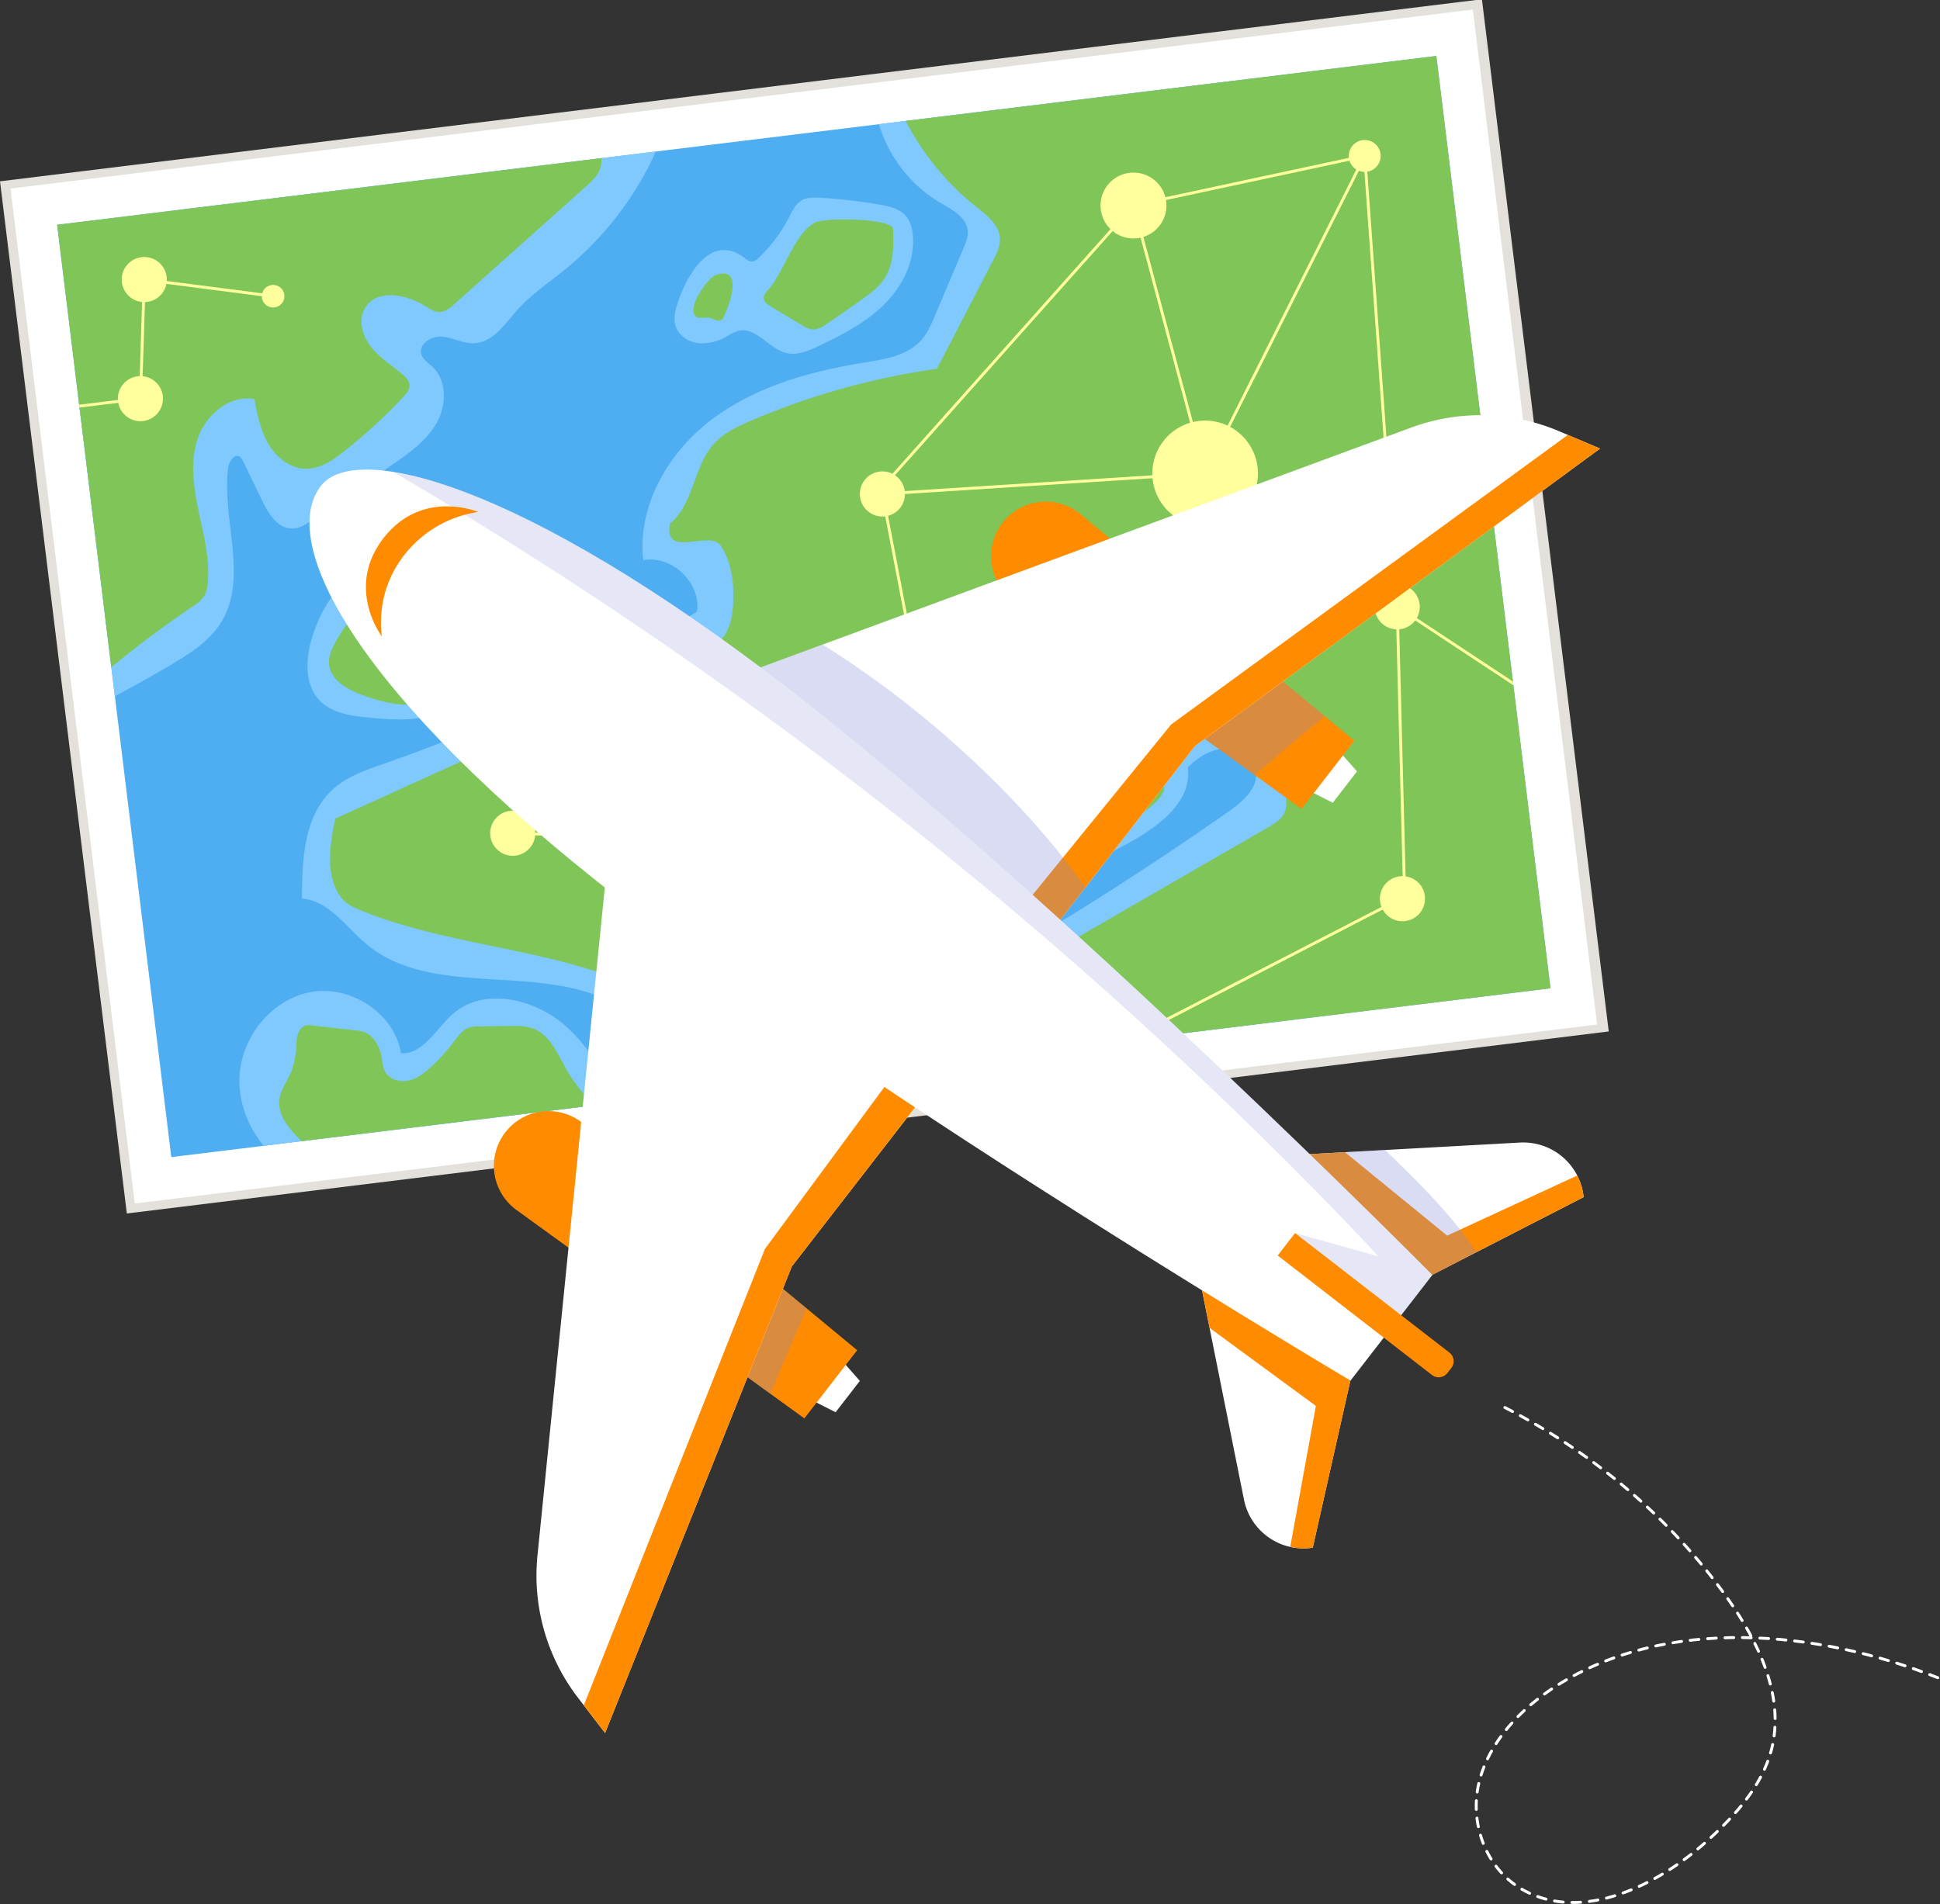 <svg xmlns="http://www.w3.org/2000/svg" xmlns:xlink="http://www.w3.org/1999/xlink" width="667.331" height="655.082" viewBox="0 0 667.331 655.082">
  <rect x="0" y="0" width="667.331" height="655.082" fill="#333333" stroke="none"/>
  <defs>
    <clipPath id="clip-path">
      <rect id="Rectangle_2890" data-name="Rectangle 2890" width="477.961" height="323.155" transform="translate(0 58.078) rotate(-6.979)" fill="#4eaef1"/>
    </clipPath>
    <clipPath id="clip-path-2">
      <path id="Path_7805" data-name="Path 7805" d="M715.075,327.917l18.168-23.454-94.363-78.082a18.79,18.79,0,0,0-26.667,3.109h0a18.8,18.8,0,0,0,3.973,26.825Z" transform="translate(-608.277 -222.204)" fill="#4c37ae"/>
    </clipPath>
    <clipPath id="clip-path-3">
      <path id="Path_7809" data-name="Path 7809" d="M698,230.587l85.7-4.729a20.891,20.891,0,0,1,21.872,18.224l.069.548-74.234,38.1Z" transform="translate(-698.001 -225.825)" fill="#b0eeff"/>
    </clipPath>
    <clipPath id="clip-path-4">
      <path id="Path_7812" data-name="Path 7812" d="M689.249,238.824l16.863,84.16A20.881,20.881,0,0,0,729.223,339.6l.548-.068L748.1,258.123Z" transform="translate(-689.249 -238.824)" fill="#b0eeff"/>
    </clipPath>
    <clipPath id="clip-path-5">
      <path id="Path_7816" data-name="Path 7816" d="M772.5,257.51l18.164-23.457L696.3,155.975a18.793,18.793,0,0,0-26.668,3.109h0a18.8,18.8,0,0,0,3.973,26.825Z" transform="translate(-665.698 -151.799)" fill="#4c37ae"/>
    </clipPath>
    <clipPath id="clip-path-6">
      <path id="Path_7820" data-name="Path 7820" d="M628.284,240.449l255.929-94.373a69.023,69.023,0,0,1,50.839,1.221L949.2,153.3,809.843,255.656l-55.649,71.857Z" transform="translate(-628.284 -141.814)" fill="#b0eeff"/>
    </clipPath>
    <clipPath id="clip-path-7">
      <path id="Path_7823" data-name="Path 7823" d="M640.9,182.405,613.544,453.8a69,69,0,0,0,13.9,48.915l9.352,12.2,64.235-160.532,55.652-71.857Z" transform="translate(-613.196 -182.405)" fill="#b0eeff"/>
    </clipPath>
    <clipPath id="clip-path-8">
      <path id="Path_7826" data-name="Path 7826" d="M590.913,153.685c-15.157,19.567,12.321,72.152,103.173,142.516S945.077,461.517,945.077,461.517l28.145-36.341S844.569,295.35,752.317,223.9,602.82,138.309,590.913,153.685Z" transform="translate(-586.981 -148.096)" fill="#b0eeff"/>
    </clipPath>
  </defs>
  <g id="img-avion-section-4" transform="translate(-1019.371 -7456.935)">
    <g id="Group_3530" data-name="Group 3530" transform="translate(1019.371 7456.935)">
      <rect id="Rectangle_2887" data-name="Rectangle 2887" width="513.351" height="357.614" transform="matrix(0.993, -0.122, 0.122, 0.993, 0, 62.379)" fill="#e4e0db"/>
      <rect id="Rectangle_2888" data-name="Rectangle 2888" width="506.79" height="351.807" transform="translate(3.609 64.861) rotate(-6.979)" fill="#fff"/>
      <g id="Group_3529" data-name="Group 3529" transform="translate(19.658 19.252)">
        <rect id="Rectangle_2889" data-name="Rectangle 2889" width="477.961" height="323.155" transform="translate(0 58.078) rotate(-6.979)" fill="#4eaef1"/>
        <g id="Group_3528" data-name="Group 3528" transform="translate(0 0)" clip-path="url(#clip-path)">
          <path id="Path_7775" data-name="Path 7775" d="M580.621,187.632c-1.961,6.925-2.182,15.177,2.7,20.456,4.41,4.765,11.511,5.616,17.978,6.175,6.814.59,13.823,1.161,20.368-.817,6.606-2,12.177-6.419,17.385-10.951q7.113-6.185,13.775-12.873c3.309-3.323,6.612-6.859,8.255-11.252,2.134-5.707,1.186-12.047.21-18.061-.349-2.14-.763-4.421-2.259-5.988-1.939-2.032-5.057-2.245-7.861-2.282C622.273,151.639,589.958,154.687,580.621,187.632Z" transform="translate(-493.215 13.451)" fill="#7fc9ff"/>
          <path id="Path_7776" data-name="Path 7776" d="M624.733,147.608c-.744,2.35-1.291,4.892-.61,7.259.968,3.36,4.339,5.662,7.807,6.1a16.617,16.617,0,0,0,10.024-2.426,15.58,15.58,0,0,1,3.825-1.828c6.1-1.484,10.509,6.309,16.641,7.688,3.684.832,7.43-.786,10.841-2.4,8.213-3.9,16.468-8.133,22.879-14.578s10.787-15.521,9.524-24.522a11.119,11.119,0,0,0-2.066-5.469c-2.114-2.648-5.721-3.5-9.059-4.089a176.17,176.17,0,0,0-20.85-2.407c-2.063-.113-4.251-.167-6.059.84-2.188,1.22-3.3,3.681-4.45,5.911a51.719,51.719,0,0,1-10.409,13.894,3.71,3.71,0,0,1-2.4,1.3,4.522,4.522,0,0,1-2.5-1.269C636.028,122.708,627.767,138.03,624.733,147.608Z" transform="translate(-411.438 -62.155)" fill="#7fc9ff"/>
          <path id="Path_7777" data-name="Path 7777" d="M775.187,112.108A47.253,47.253,0,0,0,798.075,155c4.084,2.372,9.124,4.935,9.575,9.635.2,2.114-.641,4.172-1.47,6.127q-4.861,11.494-9.72,22.984c-1.3,3.071-2.636,6.207-4.87,8.678-4.79,5.315-12.521,6.5-19.581,7.64-18.565,3.011-37.313,8.21-52.331,19.53s-25.72,29.773-23.64,48.463c9.8-1.924,19.982,7.827,18.48,17.7a506.475,506.475,0,0,1-107.29,52.186c-6.317,2.2-12.876,4.379-17.85,8.849-10.032,9-10.742,24.21-10.724,37.693,9.147.65,15,9.6,22.014,15.5,20.311,17.09,51.389,8.727,76.661,16.86,18.089,5.826,34.745,20.45,53.455,17.1,6.079-1.084,11.638-4.041,17.084-6.959l113.967-61c10.75-5.752,23.16-14.539,21.528-26.62,3.434-3.448,7.83-6.314,12.694-6.493s10.049,3.093,10.71,7.915c.789,5.727-4.478,10.29-9.209,13.613A1119.671,1119.671,0,0,1,719.2,466.557c.911,5.877,7.765,8.536,13.6,9.694,35.2,6.993,71.637.227,106.382-8.775,27.193-7.052,54.306-15.6,78.519-29.844,10.449-6.147,20.507-13.545,27.233-23.628,6.2-9.291,9.215-20.331,11.181-31.325,8.871-49.553-1.785-100.315-13.111-149.365-8.054-34.875-16.61-70.054-32.977-101.887-7.072-13.758-16.111-27.315-29.642-34.813-9.229-5.114-19.879-7.021-30.385-8a194.658,194.658,0,0,0-58.577,3.474" transform="translate(-494.438 -104.57)" fill="#7fc9ff"/>
          <path id="Path_7778" data-name="Path 7778" d="M591.438,270.125c-12.3-6.3-20.955-19.746-20.339-33.55s11.221-26.886,24.846-29.188,28.51,7.484,30.732,21.123c7.7.375,12-8.457,17.8-13.54,11.065-9.689,29.177-5.029,39.856,5.083s16.486,24.185,24.505,36.513q-21.229,7.1-42.779,13.174" transform="translate(-508.377 114.616)" fill="#7fc9ff"/>
          <path id="Path_7779" data-name="Path 7779" d="M575.772,314.255q17.756-8.5,34.7-18.571c6.451-3.834,13.032-8.054,16.979-14.436,9.47-15.308.207-35.213,2.406-53.077.272-2.222,2.1-5.105,4-3.916A3.505,3.505,0,0,1,635,225.8q3.295,6.815,6.593,13.628c2.165,4.472,5.364,9.623,10.333,9.552,2.588-.034,4.884-1.564,7.012-3.034q13.678-9.45,27.349-18.9c5.781-4,11.752-8.2,15.239-14.3s3.7-14.681-1.442-19.474c-1.4-1.3-3.209-2.4-3.76-4.231-1.076-3.579,3.564-6.428,7.282-6.062s7.208,2.412,10.943,2.239c6.459-.3,10.56-6.692,14.857-11.519,4.663-5.239,10.574-9.172,16.028-13.577a112.038,112.038,0,0,0,29.639-36.813c1.972-3.939,3.743-8.128,3.843-12.532s-1.807-9.1-5.667-11.221c-2.7-1.487-5.937-1.549-9.024-1.575q-15.708-.128-31.413-.255c-33.048-.272-68.337.091-95.831,18.432-24.625,16.423-38.539,44.379-51.372,71.056q-18.062,37.558-36.129,75.117c-5.114,10.631-10.293,21.474-11.948,33.155a57.741,57.741,0,0,0,1.791,24.349" transform="translate(-571.043 -86.39)" fill="#7fc9ff"/>
          <path id="Path_7780" data-name="Path 7780" d="M769.584,91.066c-2.531,30.176,10.912,61.237,34.645,80.043,3.732,2.954,8.071,6.3,8.267,11.054.111,2.636-1.138,5.117-2.353,7.461l-19.343,37.3a251.959,251.959,0,0,0-64.154,17.944c-4.561,1.958-9.192,4.146-12.526,7.821-7.1,7.833-6.936,20.83-15.146,27.491-2.259,12.4,13.741,1.938,17.487,7.617s4.6,12.808,4.283,19.6c-.216,4.5-1.036,9.266-4.075,12.586-2.077,2.268-4.961,3.6-7.759,4.87L583.854,381.688c-1.83,8.664-3.641,19.7,2.035,27.15,1.677,2.2,4.316,3.408,6.876,4.45,31.45,12.8,67.23,12.9,97.783,27.718,11.774,5.71,24.693,13.747,36.944,9.135,3.848-1.45,6.757-4.629,10.39-6.561C800,410.558,867.432,383.638,869,371.262a28.942,28.942,0,0,1-.071-16.633l37.083-12.8c11.584-3.82,3.065,20.339,4.6,30.508.392,2.605.752,5.412-.477,7.739-1.087,2.06-3.207,3.329-5.222,4.492q-79.472,45.885-158.943,91.775,24.975,18.134,49.944,36.266c5.889,4.277,12.05,8.67,19.213,9.941,7.821,1.388,15.747-1.124,23.294-3.607q33.284-10.957,66.569-21.912c39.878-13.125,79.953-26.333,117.231-45.642,15.211-7.875,30.717-17.609,38.125-33.05,5.017-10.461,5.732-22.417,5.8-34.018.161-29.29-3.269-58.47-6.695-87.564-6.652-56.511-13.307-113.028-21.105-169.395-2.188-15.807-5.786-33.686-19.474-41.893-7.881-4.725-17.529-5.12-26.716-5.313a1717.882,1717.882,0,0,0-204.888,7.955" transform="translate(-488.182 -119.289)" fill="#7fc558"/>
          <path id="Path_7781" data-name="Path 7781" d="M584.347,183.841c-1.362,2.435-2.625,5.111-2.389,7.9.474,5.6,6.465,8.843,11.757,10.747,6.956,2.5,14.612,4.473,21.645,2.208,4.5-1.447,8.281-4.492,11.871-7.566q7.879-6.751,15.24-14.073c3.519-3.5,7.069-7.313,8.34-12.109,1.215-4.58.179-9.422-.857-14.048a2.758,2.758,0,0,0-3.856-2.582C621.027,158.073,597.631,160.153,584.347,183.841Z" transform="translate(-488.416 17.48)" fill="#7fc558"/>
          <path id="Path_7782" data-name="Path 7782" d="M763.353,126.548l3.831,36.711a15.05,15.05,0,0,1-.241,6.334c-.82,2.455-2.827,4.294-4.757,6.016l-45.44,40.628c-1.407,1.26-2.974,2.588-4.861,2.69s-3.561-1.033-5.148-2.035c-6.519-4.123-16.713-5.979-20.683.636-2.478,4.129-.936,9.646,2.058,13.418s7.191,6.363,10.855,9.5c1.124.959,2.276,2.126,2.37,3.6.1,1.581-1.033,2.943-2.114,4.1a180.3,180.3,0,0,1-20.615,18.9c-3.655,2.863-7.736,5.7-12.376,5.835-5.491.162-10.483-3.641-13.313-8.349s-3.908-10.231-4.935-15.628c-8.38-1.53-16.542,5.222-19.38,13.253s-1.589,16.894.173,25.229,4.024,16.781,3.1,25.252a10.027,10.027,0,0,1-.948,3.669,12.031,12.031,0,0,1-4.214,3.965,369.966,369.966,0,0,0-50.089,40.65c-1.708,1.655-3.888,3.468-6.184,2.841-1.774-.482-2.835-2.248-3.7-3.868A298.476,298.476,0,0,1,532.16,233.179c-.372-8.474-.253-17.459,4.129-24.721,3.7-6.124,9.938-10.2,15.989-14.011,78.818-49.715,162.275-93.03,251.195-120.9,1.331-.417,3.02,1.754,1.66,1.447" transform="translate(-580.134 -130.847)" fill="#7fc558"/>
          <path id="Path_7783" data-name="Path 7783" d="M559.537,120.812l44.328,5.727Z" transform="translate(-529.571 -43.885)" fill="none" stroke="#ffff9d" stroke-miterlimit="10" stroke-width="1"/>
          <path id="Path_7784" data-name="Path 7784" d="M578.8,120.812l-1.316,40.974-28.425,3.48" transform="translate(-548.833 -43.885)" fill="none" stroke="#ffff9d" stroke-miterlimit="10" stroke-width="1"/>
          <path id="Path_7785" data-name="Path 7785" d="M635.9,138.066a4.08,4.08,0,0,0-1.277,2.168c-.147,1.462,1.283,2.54,2.543,3.295q5.134,3.09,10.268,6.175c1.45.874,3.022,1.777,4.708,1.657a8.287,8.287,0,0,0,3.877-1.714q6.419-4.317,12.7-8.837c2.781-2,5.6-4.1,7.475-6.967,3.212-4.918,3.128-11.21,2.932-17.079-.119-3.567-23.705-4.112-27.156-2.015C644.788,119.106,641.661,131.729,635.9,138.066Z" transform="translate(-391.589 -57.279)" fill="#7fc558"/>
          <path id="Path_7786" data-name="Path 7786" d="M627.3,135.017c1.2.661,2.71.02,4.064.253,1.518.264,3.113,1.6,4.39.732a3.013,3.013,0,0,0,.931-1.317c1.691-3.695,6.842-17.212-2.713-14.158C630.823,121.534,623.161,132.741,627.3,135.017Z" transform="translate(-407.226 -45.228)" fill="#7fc558"/>
          <path id="Path_7787" data-name="Path 7787" d="M600.611,264.65a100.919,100.919,0,0,1-18.563-15.138c-3.3-3.425-6.561-7.659-6.121-12.4.355-3.814,3.039-6.97,4.387-10.557a32.345,32.345,0,0,0,1.51-9.161c.173-2.426.795-5.412,3.142-6.059a6.011,6.011,0,0,1,2.253-.031l14.973,1.669a11.425,11.425,0,0,1,3.261.69,7.937,7.937,0,0,1,2.977,2.4,12.759,12.759,0,0,1,2.523,5.279c.434,2,.409,4.163,1.427,5.937,1.547,2.7,5.171,3.647,8.2,2.923s5.56-2.761,7.827-4.893a67.839,67.839,0,0,0,7.7-8.585c1.433-1.9,2.926-3.993,5.188-4.734a10.916,10.916,0,0,1,3.229-.366q5.632-.077,11.264-.145a21.076,21.076,0,0,1,7.14.729c6.226,2.145,8.885,9.226,12.195,14.922,5.747,9.884,15.123,17.01,23.935,24.3,1.294,1.067,2.685,2.364,2.7,4.041.023,2.4-2.656,3.774-4.915,4.578q-36.307,12.932-73.124,24.346" transform="translate(-499.521 122.262)" fill="#7fc558"/>
          <path id="Path_7788" data-name="Path 7788" d="M717.913,153.868a18.16,18.16,0,1,1-20.229-15.821A18.157,18.157,0,0,1,717.913,153.868Z" transform="translate(-304.996 -12.46)" fill="#ffff9d"/>
          <path id="Path_7789" data-name="Path 7789" d="M671.538,188.073a11.333,11.333,0,1,1-15.909,1.95A11.333,11.333,0,0,1,671.538,188.073Z" transform="translate(-357.381 75.314)" fill="#ffff9d"/>
          <path id="Path_7790" data-name="Path 7790" d="M693.76,110.246a11.333,11.333,0,1,1-15.907,1.95A11.334,11.334,0,0,1,693.76,110.246Z" transform="translate(-316.538 -67.72)" fill="#ffff9d"/>
          <path id="Path_7791" data-name="Path 7791" d="M614,186.848a7.756,7.756,0,1,1-10.889,1.334A7.757,7.757,0,0,1,614,186.848Z" transform="translate(-452.501 74.458)" fill="#ffff9d"/>
          <path id="Path_7792" data-name="Path 7792" d="M721.209,159.4a7.756,7.756,0,1,1-10.886,1.334A7.757,7.757,0,0,1,721.209,159.4Z" transform="translate(-255.467 24.016)" fill="#ffff9d"/>
          <path id="Path_7793" data-name="Path 7793" d="M568.873,134.164a7.756,7.756,0,1,1-10.886,1.331A7.76,7.76,0,0,1,568.873,134.164Z" transform="translate(-535.447 -22.373)" fill="#ffff9d"/>
          <path id="Path_7794" data-name="Path 7794" d="M569.337,119.725a7.756,7.756,0,1,1-10.886,1.331A7.754,7.754,0,0,1,569.337,119.725Z" transform="translate(-534.595 -48.908)" fill="#ffff9d"/>
          <path id="Path_7795" data-name="Path 7795" d="M658.808,145.716a7.757,7.757,0,1,1-10.889,1.334A7.757,7.757,0,0,1,658.808,145.716Z" transform="translate(-370.155 -1.136)" fill="#ffff9d"/>
          <path id="Path_7796" data-name="Path 7796" d="M642.641,175.6a5.442,5.442,0,1,1-7.64.937A5.439,5.439,0,0,1,642.641,175.6Z" transform="translate(-392.995 54.694)" fill="#ffff9d"/>
          <path id="Path_7797" data-name="Path 7797" d="M714.4,105.059a5.484,5.484,0,1,1-7.7.942A5.482,5.482,0,0,1,714.4,105.059Z" transform="translate(-261.234 -74.977)" fill="#ffff9d"/>
          <path id="Path_7798" data-name="Path 7798" d="M721.844,194.781a7.757,7.757,0,1,1-10.886,1.334A7.76,7.76,0,0,1,721.844,194.781Z" transform="translate(-254.301 89.041)" fill="#ffff9d"/>
          <path id="Path_7799" data-name="Path 7799" d="M580.058,122.285a3.88,3.88,0,1,1-5.443.667A3.879,3.879,0,0,1,580.058,122.285Z" transform="translate(-503.374 -42.687)" fill="#ffff9d"/>
          <path id="Path_7800" data-name="Path 7800" d="M835.619,314.737,754.2,260.955,688.127,215.04l54.9-109.214" transform="translate(-293.234 -71.426)" fill="none" stroke="#ffff9d" stroke-miterlimit="10" stroke-width="1"/>
          <line id="Line_23" data-name="Line 23" x1="88.638" y2="99.443" transform="translate(281.604 51.455)" fill="none" stroke="#ffff9d" stroke-miterlimit="10" stroke-width="1"/>
          <path id="Path_7801" data-name="Path 7801" d="M842.372,215.04l-87.716,128.7-150.452-4.9,89.57-32.832,60.883,37.728-23.3-121.623,111.018-7.077L817.72,122.882l79.547-17.055,11.176,155.129L911,360.632,766.319,435.354" transform="translate(-447.479 -71.426)" fill="none" stroke="#ffff9d" stroke-miterlimit="10" stroke-width="1"/>
        </g>
      </g>
    </g>
    <g id="Group_3549" data-name="Group 3549" transform="translate(1125.833 7599.779)" >
      <g id="Group_3533" data-name="Group 3533" transform="translate(63.425 239.425)">
        <path id="Path_7802" data-name="Path 7802" d="M657.335,272.22l8.352-10.785-10.725-12.144L642.9,264.874Z" transform="translate(-539.792 -168.619)" fill="#fff"/>
        <g id="Group_3532" data-name="Group 3532" transform="translate(0)">
          <path id="Path_7803" data-name="Path 7803" d="M715.075,327.917l18.168-23.454-94.363-78.082a18.79,18.79,0,0,0-26.667,3.109h0a18.8,18.8,0,0,0,3.973,26.825Z" transform="translate(-608.277 -222.204)" fill="#ff8b00"/>
          <g id="Group_3531" data-name="Group 3531" clip-path="url(#clip-path-2)">
            <path id="Path_7804" data-name="Path 7804" d="M687.45,249.6c-2,2.317-26.554,61.242-26.554,61.242L626.9,305.009l38.607-71.636Z" transform="translate(-571.433 -200.11)" fill="#7f8ad3" opacity="0.3" style="mix-blend-mode: multiply;isolation: isolate"/>
          </g>
        </g>
      </g>
      <g id="Group_3535" data-name="Group 3535" transform="translate(330.648 250.209)">
        <path id="Path_7806" data-name="Path 7806" d="M698,230.587l85.7-4.729a20.891,20.891,0,0,1,21.872,18.224l.069.548-74.234,38.1Z" transform="translate(-698.001 -225.825)" fill="#fff"/>
        <g id="Group_3534" data-name="Group 3534" clip-path="url(#clip-path-3)">
          <path id="Path_7807" data-name="Path 7807" d="M715.037,222.123,767.812,265.2,838.5,232.544l-8.474,41.821-88.4,47.561-48.232-90.184Z" transform="translate(-707.129 -233.15)" fill="#ff8b00"/>
          <path id="Path_7808" data-name="Path 7808" d="M719.99,213.405c22.933,12.75,42.39,30.822,61.3,49.013,18.331,17.628,37.172,36.883,43.206,61.594.614,2.517.542,6.025-1.957,6.7a5.063,5.063,0,0,1-2.951-.384c-19.177-6.642-35.406-19.6-51.217-32.323-33.381-26.858-67.2-54.169-92.187-88.97" transform="translate(-741.159 -259.045)" fill="#7f8ad3" opacity="0.3" style="mix-blend-mode: multiply;isolation: isolate"/>
        </g>
      </g>
      <g id="Group_3537" data-name="Group 3537" transform="translate(304.582 288.923)">
        <path id="Path_7810" data-name="Path 7810" d="M689.249,238.824l16.863,84.16A20.881,20.881,0,0,0,729.223,339.6l.548-.068L748.1,258.123Z" transform="translate(-689.249 -238.824)" fill="#fff"/>
        <g id="Group_3536" data-name="Group 3536" transform="translate(0)" clip-path="url(#clip-path-4)">
          <path id="Path_7811" data-name="Path 7811" d="M684.781,258.242l54.909,40.322-13.936,76.6L764.125,356.5l23.937-97.488-99.384-24.137Z" transform="translate(-698.088 -246.635)" fill="#ff8b00"/>
        </g>
      </g>
      <g id="Group_3543" data-name="Group 3543" transform="translate(123.012)">
        <g id="Group_3540" data-name="Group 3540" transform="translate(111.428 29.738)">
          <path id="Path_7813" data-name="Path 7813" d="M714.756,201.812l8.353-10.785-10.726-12.142-12.066,15.579Z" transform="translate(-597.212 -98.214)" fill="#fff"/>
          <g id="Group_3539" data-name="Group 3539" transform="translate(0)">
            <path id="Path_7814" data-name="Path 7814" d="M772.5,257.51l18.164-23.457L696.3,155.975a18.793,18.793,0,0,0-26.668,3.109h0a18.8,18.8,0,0,0,3.973,26.825Z" transform="translate(-665.698 -151.799)" fill="#ff8b00"/>
            <g id="Group_3538" data-name="Group 3538" clip-path="url(#clip-path-5)">
              <path id="Path_7815" data-name="Path 7815" d="M759.949,190.248c-2.824,1.167-51.295,42.711-51.295,42.711L680.93,212.445l66.737-46.568Z" transform="translate(-635.564 -123.949)" fill="#7f8ad3" opacity="0.3" style="mix-blend-mode: multiply;isolation: isolate"/>
            </g>
          </g>
        </g>
        <g id="Group_3542" data-name="Group 3542">
          <path id="Path_7817" data-name="Path 7817" d="M628.284,240.449l255.929-94.373a69.023,69.023,0,0,1,50.839,1.221L949.2,153.3,809.843,255.656l-55.649,71.857Z" transform="translate(-628.284 -141.814)" fill="#fff"/>
          <g id="Group_3541" data-name="Group 3541" clip-path="url(#clip-path-6)">
            <path id="Path_7818" data-name="Path 7818" d="M877.9,140.9,728.433,250.018,665.31,327.66l21.628,29.975,208.168-201.24Z" transform="translate(-555.036 -143.62)" fill="#ff8b00"/>
            <path id="Path_7819" data-name="Path 7819" d="M656.655,156.8c9.477-.337,18.692,2.895,27.486,6.445a344.265,344.265,0,0,1,120.831,82.421c23.8,25.172,44.192,54.994,51.051,88.952.73,3.592,1.239,7.562-.616,10.719q-15.984-11.816-31.963-23.636c-15.541-11.49-31.093-23-47.361-33.437-56.429-36.228-120.614-59.205-176.5-96.27" transform="translate(-685.059 -112.219)" fill="#7f8ad3" opacity="0.3" style="mix-blend-mode: multiply;isolation: isolate"/>
          </g>
        </g>
      </g>
      <g id="Group_3546" data-name="Group 3546" transform="translate(78.076 120.891)">
        <g id="Group_3545" data-name="Group 3545" transform="translate(0)">
          <path id="Path_7821" data-name="Path 7821" d="M640.9,182.405,613.544,453.8a69,69,0,0,0,13.9,48.915l9.352,12.2,64.235-160.532,55.652-71.857Z" transform="translate(-613.196 -182.405)" fill="#fff"/>
          <g id="Group_3544" data-name="Group 3544" clip-path="url(#clip-path-7)">
            <path id="Path_7822" data-name="Path 7822" d="M616.666,463.628l68.258-172.009,59.385-80.539,34.431,13.443L635.971,476.413Z" transform="translate(-606.332 -125.677)" fill="#ff8b00"/>
          </g>
        </g>
      </g>
      <g id="Group_3548" data-name="Group 3548" transform="translate(0 18.711)">
        <path id="Path_7824" data-name="Path 7824" d="M590.913,153.685c-15.157,19.567,12.321,72.152,103.173,142.516S945.077,461.517,945.077,461.517l28.145-36.341S844.569,295.35,752.317,223.9,602.82,138.309,590.913,153.685Z" transform="translate(-586.981 -148.096)" fill="#fff"/>
        <g id="Group_3547" data-name="Group 3547" clip-path="url(#clip-path-8)">
          <path id="Path_7825" data-name="Path 7825" d="M609.481,151.826A1534.3,1534.3,0,0,1,955,416.83c6.153,6.3,12.273,12.676,18.254,19.177l-28.615-7.976c17.423,19.671,68.846,56.313,80.422,79.815-1.6-33.571-19.549-64.081-39.4-91.2-43.191-59-97.348-108.993-151.984-157.587-33.72-30-68.277-59.965-108.752-79.925-45.8-22.587-96.994-31.308-147.359-39.763" transform="translate(-605.612 -165.358)" fill="#7f8ad3" opacity="0.2" style="mix-blend-mode: multiply;isolation: isolate"/>
        </g>
      </g>
      <path id="Path_7827" data-name="Path 7827" d="M757.171,284.446l1.358-1.751a3.776,3.776,0,0,0-.67-5.3l-53.076-41.106-5.977,7.72,53.076,41.109A3.773,3.773,0,0,0,757.171,284.446Z" transform="translate(-365.76 45.092)" fill="#ff8b00"/>
      <path id="Path_7828" data-name="Path 7828" d="M632.129,154.267a39.564,39.564,0,0,0-25.467,14.853,37.581,37.581,0,0,0-7.69,27.96s-12.691-16.672.575-33.8S632.129,154.267,632.129,154.267Z" transform="translate(-574.088 -120.979)" fill="#ff8b00"/>
    </g>
    <path id="Path_7829" data-name="Path 7829" d="M731.578,257.693c30.709,15.722,57.153,38.345,76.354,65.3,11.147,15.66,20.112,34.488,15.3,52.65-3.255,12.273-12.41,22.51-22.269,31.352-16.767,15.049-42.508,27.859-62.716,16.893-13.352-7.249-18.918-23.361-15.547-37.216s14.23-25.408,27.019-33.458c37.553-23.636,89.1-19.156,130.9-2.508" transform="translate(805.433 7683.475)" fill="none" stroke="#fff" stroke-linecap="round" stroke-miterlimit="10" stroke-width="1" stroke-dasharray="3 3"/>
  </g>
</svg>
